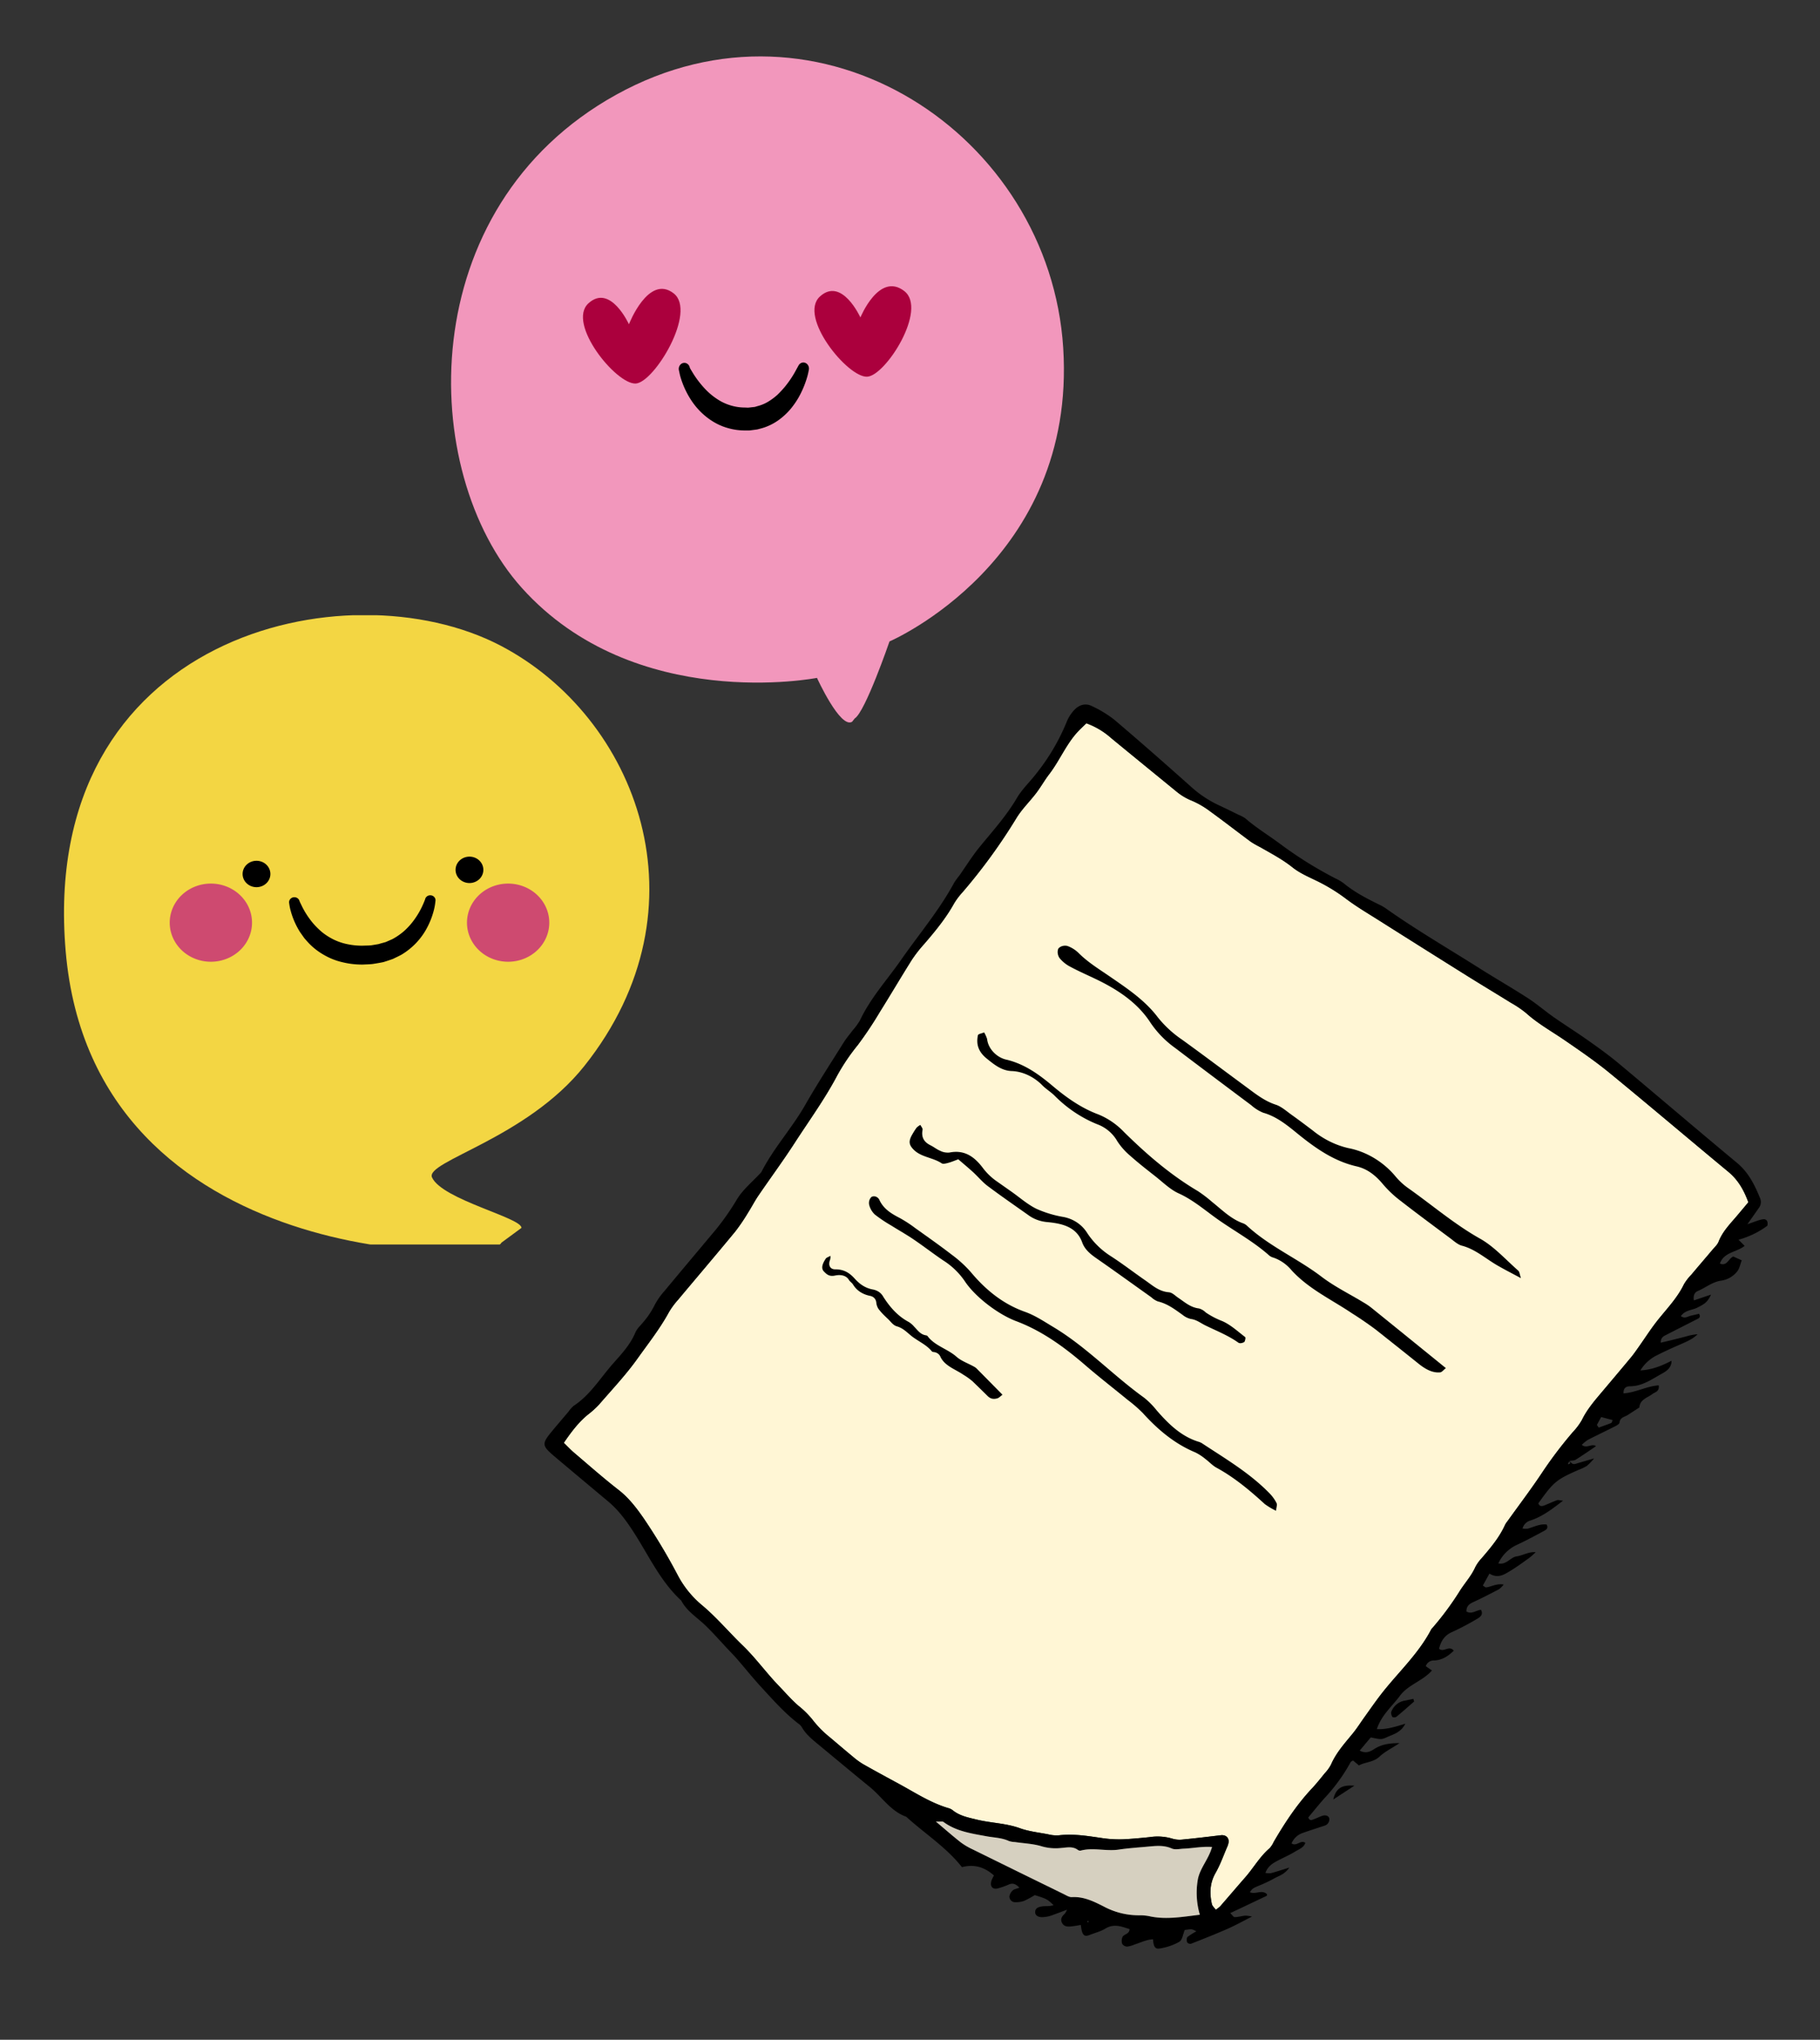 <svg viewBox="93.047 -270.932 778.945 872.632" xmlns="http://www.w3.org/2000/svg"><rect x="93.047" y="-270.932" width="778.945" height="872.632" fill="#333333" stroke="none"/><defs><clipPath id="SelvOmsorgsBeskder_svg__a"><path fill="none" d="M0 0h154.566v155.848H0z" data-name="Rectangle 449"/></clipPath><clipPath id="SelvOmsorgsBeskder_svg__b"><path fill="none" d="M0 0h139.976v157.795H0z" data-name="Rectangle 448"/></clipPath></defs><g data-name="Group 705"><g data-name="Group 704"><path fill="#fff6d5" d="M636.426 519.76a10.236 10.236 0 0 0 1.772-2.731c4.737-8.114 9.87-15.938 16.332-22.827 1.944-2.072 3.708-4.311 5.502-6.511a17.026 17.026 0 0 0 2.675-3.705c2.212-5.12 5.903-9.144 9.358-13.38 1.792-2.196 3.307-4.617 4.967-6.926 2.288-3.19 4.518-6.423 6.913-9.53 7.181-9.324 16.072-17.321 21.611-27.917a2.566 2.566 0 0 1 .398-.52 126.288 126.288 0 0 0 12.071-16.319c2.128-3.288 4.793-6.211 6.425-9.852a16.197 16.197 0 0 1 2.637-3.732c3.847-4.486 7.679-8.969 10.13-14.437a10.056 10.056 0 0 1 1.102-1.623c5.077-7.095 10.37-14.045 15.17-21.32a180.66 180.66 0 0 1 12.704-16.677 27.113 27.113 0 0 0 3.92-5.23c2.13-4.402 5.25-8.03 8.347-11.706 4.23-5.016 8.47-10.02 12.659-15.067 1.251-1.508 2.356-3.14 3.488-4.741 2.519-3.556 4.866-7.245 7.553-10.67 4.04-5.145 8.69-9.805 11.588-15.813a21.641 21.641 0 0 1 3.189-4.143c2.952-3.515 5.953-6.994 8.907-10.505.982-1.168 2.236-2.267 2.765-3.628 1.723-4.416 4.994-7.654 7.945-11.153l4.774-5.682c-1.885-5.15-4.34-9.534-8.536-13.007-17.007-14.083-33.834-28.387-50.913-42.381-6.075-4.974-12.589-9.431-19.066-13.88-5.575-3.832-11.52-7.104-16.595-11.675a44.843 44.843 0 0 0-6.501-4.401c-6.311-3.916-12.688-7.732-18.983-11.67q-18.894-11.817-37.725-23.728c-4.616-2.918-9.346-5.703-13.703-8.973a76.032 76.032 0 0 0-11.64-7.269c-3.902-1.954-8.088-3.627-11.442-6.306-4.332-3.453-9.132-5.952-13.855-8.665a40.171 40.171 0 0 1-3.975-2.271c-5.79-4.28-11.465-8.719-17.303-12.933a37.393 37.393 0 0 0-7.882-4.62 24.763 24.763 0 0 1-6.69-3.983c-9.308-7.615-18.635-15.2-27.919-22.845a32.535 32.535 0 0 0-10.608-6.317c-1.152 1.121-2.091 2.006-2.993 2.917-5.445 5.5-8.247 12.809-12.897 18.863-1.98 2.58-3.578 5.456-5.548 8.047-2.774 3.653-6.166 6.904-8.522 10.793a240.513 240.513 0 0 1-23.12 31.765 29.543 29.543 0 0 0-3.532 4.708c-3.527 6.356-8.107 11.908-12.827 17.378a57.437 57.437 0 0 0-5.23 6.705c-4.66 7.395-9.083 14.936-13.721 22.342a160.21 160.21 0 0 1-9.451 14.16 86.904 86.904 0 0 0-8.788 13.012c-5.309 10.064-12 19.243-18.152 28.756-4.972 7.691-10.423 15.066-15.586 22.636-1.596 2.338-2.886 4.887-4.414 7.275a81.544 81.544 0 0 1-5.494 8.094c-8.071 9.778-16.3 19.429-24.437 29.152a33.31 33.31 0 0 0-3.89 5.252c-3.855 7.096-8.863 13.425-13.513 19.951-4.931 6.92-10.83 13.159-16.404 19.608a38.232 38.232 0 0 1-4.812 4.353c-4.08 3.338-7.158 7.478-10.304 12.057 1.582 1.537 2.891 2.951 4.344 4.194 6.333 5.378 12.564 10.892 19.12 15.987 4.411 3.427 7.729 7.814 10.77 12.204a251.132 251.132 0 0 1 14.465 24.143 42.339 42.339 0 0 0 10.113 12.664c6.443 5.319 11.736 11.704 17.692 17.442 5.613 5.404 10.217 11.87 15.697 17.518 2.729 2.814 5.25 5.812 8.258 8.373a37.363 37.363 0 0 1 6.026 5.977 43.798 43.798 0 0 0 7.33 7.44c3.345 2.818 6.664 5.664 10.037 8.445a30.6 30.6 0 0 0 4.225 3.07c5.115 2.896 10.284 5.693 15.452 8.498 6.886 3.733 13.468 8.09 21.097 10.328a5.065 5.065 0 0 1 1.757.861c3 2.452 6.68 3.145 10.281 4.029 6.103 1.5 12.47 1.511 18.497 3.69 3.859 1.393 8.07 1.83 12.134 2.62a14.95 14.95 0 0 0 4.49.434c6.335-.763 12.562.31 18.755 1.204a48.931 48.931 0 0 0 10.417.418q4.905-.33 9.801-.853a22.096 22.096 0 0 1 9.716.665 10.96 10.96 0 0 0 4.491.355c5.42-.518 10.827-1.173 16.234-1.82 2.318-.273 3.8 1.317 3.206 3.576a8.465 8.465 0 0 1-.41 1.24c-1.653 3.789-3.017 7.747-5.059 11.317-2.467 4.315-2.583 8.698-1.582 13.28.192.873 1.067 1.594 1.673 2.458a13.824 13.824 0 0 0 1.875-1.443c3.59-4.118 7.127-8.287 10.729-12.396 3.575-4.077 6.253-8.892 10.438-12.473Z" data-name="Path 1099"/><path fill-rule="evenodd" d="M764.823 353.926c.593.966 1.249 1.778 2.589 1.374 2.271-.682 4.56-1.33 7.88-2.295a25.627 25.627 0 0 1-3.098 3.204 21.296 21.296 0 0 1-3.543 1.686c-9.513 4.173-10.696 5.157-17.202 14.312.482 1.42 1.531 1.299 2.6.879 1.807-.71 3.567-1.56 5.395-2.213.545-.194 1.25.082 2.562.206-4.66 3.586-8.852 6.821-13.989 8.488a4.874 4.874 0 0 0-3.347 3.422 8.186 8.186 0 0 0 2.283.044c2.666-.763 5.215-2.123 8.053-1.748.855 1.658-.32 2.28-1.122 2.714-3.836 2.079-7.691 4.148-11.646 5.981a16.26 16.26 0 0 0-7.92 7.93c3.552.712 5.114-2.617 7.85-3.014 2.687-.388 5.104-2.048 8.14-1.788a35.486 35.486 0 0 1-2.853 2.525c-2.65 1.898-5.29 3.831-8.075 5.513-2.602 1.571-5.3 3.355-8.863 1.115-1.043 1.886-1.939 3.51-2.83 5.124.722.431 1.067.818 1.367.784 2.323-.257 4.452-1.76 7.551-1.216a11.135 11.135 0 0 1-2 2.004c-3.672 1.919-7.35 3.833-11.115 5.556-1.777.814-2.872 1.836-2.82 3.961 2.237 1.333 4.09-.497 6.21-.717.974 1.697.047 2.896-1.281 3.65a110.587 110.587 0 0 1-10.937 5.793c-3.429 1.468-4.918 3.989-5.707 7.21 2.044 1.764 4.25-1.653 6.286.832-2.378 2.336-5.026 4.09-8.455 4.19a3.562 3.562 0 0 0-3.518 2.456l2.637 1.824c-3.963 4.524-10.153 6.039-13.718 10.85-3.343 4.514-7.875 8.193-9.867 14.24 4.075.205 7.715-.946 12.2-2.316-1.99 3.83-5.032 4.468-7.617 5.647-2.688 1.23-2.733 1.127-7.177.21l-4.746 5.649c2.378 1.27 4.25.626 6.07-.57 3.022-1.99 6.357-2.66 10.98-2.622-3.43 2.257-6.327 3.672-8.578 5.777-2.614 2.446-6.017 2.244-8.79 3.753l-2.506-2.105c-.375.243-.885.39-1.053.714a75.036 75.036 0 0 1-11.123 15.336c-2.463 2.763-4.774 5.652-7.012 8.316.639 1.605 1.502 1.089 2.234.824 1.23-.45 2.414-1.03 3.64-1.484 1.539-.57 2.953-.02 3.136 1.148a2.812 2.812 0 0 1-1.987 3.01c-3.092 1.038-6.208 1.998-9.276 3.1a7.839 7.839 0 0 0-4.89 4.51c2.26 1.45 3.778-1.649 5.87-.261-.648 2.084-2.66 2.718-4.207 3.672-2.408 1.49-5.035 2.617-7.549 3.937-2.142 1.122-4.22 2.341-5.313 5.257a7.757 7.757 0 0 0 2.298.146c2.27-.6 4.501-1.347 7.954-2.41-2.08 2.915-4.237 3.424-6.032 4.399a63.914 63.914 0 0 1-5.877 2.878c-3.683 1.534-3.708 1.476-5.006 3.23 2.343 1.147 5.12-1.217 7.326.845-.015.285.044.653-.052.7-5.039 2.41-10.09 4.792-15.652 7.416.822.781 1.368 1.73 1.9 1.727 1.505-.013 3-.49 4.514-.637a15.167 15.167 0 0 1 2.899.394c-3.972 2.005-7.14 3.784-10.451 5.237-5.175 2.274-10.442 4.347-15.706 6.415a1.783 1.783 0 0 1-1.612-.637c-.214-.71-.268-1.91.159-2.287a25.54 25.54 0 0 1 3.808-2.406c-1.89-1.031-1.89-1.031-4.998-.579-.736 1.733-1 4.253-2.312 5.041a24.644 24.644 0 0 1-8.55 2.897c-2.31.381-2.502-1.89-2.721-3.96-2.833.138-5.328 1.43-7.936 2.256a11.145 11.145 0 0 1-3.108.864 2.662 2.662 0 0 1-2.123-1.14 4.154 4.154 0 0 1 .131-2.983c.613-1.259 2.86-1.094 3.04-3.342-3.44-1.097-6.711-2.481-10.404-.222-2.011 1.226-4.42 1.806-6.642 2.687-2.108.84-2.97.328-3.52-2.153-.14-.627-.197-1.276-.325-2.1-1.354.213-2.63.476-3.918.604-1.535.155-3.142.245-4.056-1.362-.931-1.635-.186-2.887 1.076-4.014a7.83 7.83 0 0 0 1.002-1.755c-2.693 1.002-4.88 1.852-7.095 2.615a13.422 13.422 0 0 1-2.567.516c-2.453.328-4.03-.55-3.978-2.166.046-1.424 1.032-2.172 3.308-2.413.863-.095 1.748-.04 2.616-.114.64-.057 1.268-.213 1.965-.337-2.636-2.583-2.935-2.744-8.069-4.343a39.293 39.293 0 0 1-4.468 2.423 9.87 9.87 0 0 1-3.796.614 2.45 2.45 0 0 1-2.583-2.438 4.367 4.367 0 0 1 1.449-2.611c.565-.552 1.559-.665 2.838-1.155-1.435-1.487-2.666-2.147-4.52-1.381a30.433 30.433 0 0 1-4.888 1.715c-2.28.511-3.363-1.165-2.453-3.644a19.956 19.956 0 0 1 .963-1.924c-4.013-3.603-8.512-4.945-13.695-3.553-6.834-8.653-15.987-14.389-23.841-21.563-6.699-2.394-10.39-8.48-15.585-12.718-7.286-5.939-14.5-11.963-21.743-17.952-2.698-2.229-5.458-4.384-7.266-7.483a5.164 5.164 0 0 0-1.29-1.475c-6.119-4.641-11.157-10.394-16.324-15.996-3.547-3.845-6.81-7.953-10.24-11.903-1.428-1.64-2.98-3.17-4.46-4.766-2.072-2.225-4.108-4.485-6.208-6.683-1.356-1.418-2.735-2.82-4.203-4.12-3.268-2.876-6.907-5.392-8.994-9.399-8.85-8.134-13.772-19.001-20.115-28.88-3.177-4.949-6.594-9.702-11.154-13.517-7.545-6.309-15.094-12.615-22.612-18.96-5.937-5.01-5.98-5.613-1.092-11.494 2.238-2.69 4.514-5.349 6.775-8.012a11.877 11.877 0 0 1 2.173-2.44c7.117-4.666 11.418-11.946 16.89-18.125 3.602-4.067 7.354-8.055 9.51-13.238.647-1.556 2.02-2.833 3.144-4.166a35.216 35.216 0 0 0 5.102-7.574 29.395 29.395 0 0 1 4.095-5.884c7.4-8.915 14.874-17.769 22.306-26.655a110.646 110.646 0 0 0 8.942-12.876c2.588-4.169 6.62-7.444 10.011-11.114a2.5 2.5 0 0 0 .4-.52c5.196-10.15 12.986-18.593 18.634-28.473 5.201-9.099 10.935-17.892 16.496-26.785 1.159-1.845 2.596-3.513 3.902-5.265a26.941 26.941 0 0 0 3.088-4.228c4.519-9.597 11.688-17.379 17.666-25.972 7.605-10.933 16.299-21.11 22.645-32.913a35.756 35.756 0 0 1 2.314-3.173c1.86-2.68 3.65-5.41 5.53-8.075a80.864 80.864 0 0 1 3.583-4.676c5.411-6.575 11.084-12.909 15.436-20.331 2.184-3.726 5.473-6.794 8.147-10.25a90.327 90.327 0 0 0 12.978-21.863 16.67 16.67 0 0 1 3.387-5.5c2.232-2.345 4.912-3.076 7.707-1.64a48.891 48.891 0 0 1 9.459 5.76c10.994 9.333 21.826 18.859 32.592 28.457a47.992 47.992 0 0 0 11.896 8.024c2.975 1.368 5.906 2.83 8.848 4.27a12.82 12.82 0 0 1 2.87 1.556c4.622 4.012 9.858 7.174 14.73 10.792a168.987 168.987 0 0 0 23.832 14.864 18.528 18.528 0 0 1 3.384 1.995c4.763 3.935 10.207 6.697 15.702 9.39a16.275 16.275 0 0 1 2.262 1.31c13.014 9.222 26.813 17.218 40.27 25.743 6.825 4.32 13.846 8.337 20.633 12.723 3.84 2.482 7.322 5.52 11.078 8.146 4.83 3.38 9.84 6.507 14.653 9.914 4.455 3.147 8.91 6.328 13.092 9.824 16.946 14.151 33.72 28.506 50.705 42.61 4.936 4.1 7.543 9.455 9.867 15.133a4.241 4.241 0 0 1-.667 4.298c-1.318 1.91-2.671 3.8-4.776 6.795 3.033-1.006 4.762-1.828 6.574-2.101 1.55-.239 2.39.793 1.958 2.752a37.113 37.113 0 0 1-12.335 5.97c.997 1.009 1.68 1.702 2.612 2.642-3.357 2.737-8.88 2.618-10.585 7.57 3.129 1.238 3.571-2.094 5.75-3.017l3.606 1.63c-.686 1.748-.956 3.556-1.96 4.751a10.626 10.626 0 0 1-6.658 3.907c-3.849.487-6.713 2.979-10.08 4.407-1.653.7-2.08 2.082-1.806 4.086l7.356-2.493c-1.452 3.077-2.498 3.918-5.937 5.608-2.25 1.102-5.167 1.002-6.974 3.604 1.692 1.24 2.968.112 4.271-.185 1.21-.273 2.413-.563 3.517-.822.789 1.495-.02 1.878-.786 2.27-4.279 2.18-8.57 4.333-12.838 6.532-1.27.656-2.82 1.148-2.77 3.565 1.855-.44 3.467-.808 5.074-1.204q2.864-.705 5.717-1.45a23.263 23.263 0 0 1 4.97-.962c-2.015 2.038-4.551 3.107-7.089 4.216-3.398 1.487-6.791 2.999-10.095 4.68a17.188 17.188 0 0 0-7.3 6.59c4.315-.246 8.279-1.512 13.329-4.14.043 2.839-1.943 4.334-4.013 5.469-4.345 2.374-8.444 5.442-13.762 5.452-1.616.005-2.889.725-2.763 3.044 5.22-.358 9.91-3.086 15.057-3.44.402 2.689-1.587 2.861-2.653 3.68-2.166 1.67-5.357 2.28-5.63 5.78q-2.454 1.595-4.904 3.178c-1.38.89-3.349 1.023-3.597 3.313-.067.597-1.16 1.206-1.899 1.58-3.874 1.968-7.813 3.818-11.674 5.813a15.92 15.92 0 0 0-2.552 2.104c2.058 1.792 4.178-.722 6.074.57-3.012 2.03-5.816 3.993-8.706 5.8-.673.418-1.67.32-2.494.501-.235.35-.514.643-.738.972-.08.12-.026.33-.033.495.307-.134.827-.22.866-.41.074-.36-.12-.784-.2-1.185ZM557.983 38.494c-1.152 1.12-2.091 2.006-2.993 2.917-5.445 5.5-8.247 12.808-12.897 18.863-1.98 2.58-3.578 5.455-5.548 8.047-2.773 3.653-6.166 6.904-8.522 10.793a240.513 240.513 0 0 1-23.12 31.765 29.543 29.543 0 0 0-3.532 4.708c-3.527 6.356-8.107 11.908-12.827 17.378a57.437 57.437 0 0 0-5.23 6.705c-4.66 7.395-9.083 14.935-13.721 22.342a160.207 160.207 0 0 1-9.451 14.16 86.904 86.904 0 0 0-8.788 13.012c-5.309 10.064-12 19.243-18.152 28.756-4.972 7.69-10.423 15.066-15.586 22.636-1.596 2.338-2.886 4.887-4.414 7.274a81.542 81.542 0 0 1-5.494 8.094c-8.072 9.78-16.3 19.43-24.437 29.153a33.31 33.31 0 0 0-3.89 5.252c-3.855 7.095-8.863 13.425-13.513 19.95-4.931 6.921-10.83 13.16-16.404 19.61a38.233 38.233 0 0 1-4.812 4.352c-4.08 3.338-7.158 7.478-10.304 12.057 1.583 1.536 2.892 2.951 4.345 4.193 6.333 5.378 12.564 10.893 19.12 15.987 4.41 3.427 7.729 7.814 10.77 12.204a251.106 251.106 0 0 1 14.471 24.159 42.34 42.34 0 0 0 10.114 12.663c6.443 5.318 11.736 11.704 17.692 17.442 5.612 5.404 10.216 11.871 15.697 17.518 2.728 2.814 5.25 5.813 8.258 8.374a37.35 37.35 0 0 1 6.026 5.976 43.797 43.797 0 0 0 7.33 7.44c3.345 2.818 6.663 5.665 10.037 8.445a30.6 30.6 0 0 0 4.225 3.07c5.115 2.896 10.284 5.693 15.452 8.498 6.886 3.734 13.468 8.09 21.097 10.328a5.065 5.065 0 0 1 1.757.861c3 2.452 6.68 3.145 10.28 4.03 6.103 1.498 12.47 1.51 18.497 3.688 3.86 1.394 8.07 1.832 12.135 2.62a14.953 14.953 0 0 0 4.49.435c6.338-.778 12.566.299 18.758 1.193a48.932 48.932 0 0 0 10.417.417q4.905-.33 9.8-.852a22.096 22.096 0 0 1 9.716.666 10.96 10.96 0 0 0 4.489.35c5.42-.519 10.827-1.174 16.234-1.822 2.319-.273 3.8 1.318 3.206 3.577a8.463 8.463 0 0 1-.41 1.24c-1.653 3.789-3.017 7.748-5.058 11.317-2.467 4.314-2.584 8.698-1.582 13.28.191.873 1.066 1.594 1.672 2.458a13.823 13.823 0 0 0 1.875-1.443c3.59-4.118 7.127-8.286 10.728-12.396 3.574-4.075 6.252-8.89 10.437-12.471a10.235 10.235 0 0 0 1.772-2.732c4.737-8.114 9.87-15.937 16.332-22.827 1.943-2.072 3.708-4.31 5.502-6.511a17.027 17.027 0 0 0 2.675-3.705c2.212-5.12 5.903-9.143 9.357-13.38 1.792-2.196 3.308-4.617 4.968-6.925 2.288-3.19 4.517-6.423 6.913-9.53 7.181-9.325 16.071-17.322 21.61-27.918a2.565 2.565 0 0 1 .4-.52 126.29 126.29 0 0 0 12.07-16.319c2.128-3.288 4.792-6.21 6.425-9.851a16.197 16.197 0 0 1 2.637-3.733c3.847-4.486 7.678-8.968 10.13-14.436a10.055 10.055 0 0 1 1.101-1.623c5.077-7.096 10.372-14.045 15.17-21.32a180.662 180.662 0 0 1 12.705-16.677 27.113 27.113 0 0 0 3.919-5.23c2.131-4.403 5.251-8.031 8.348-11.706 4.229-5.017 8.47-10.02 12.658-15.067 1.252-1.509 2.356-3.14 3.489-4.742 2.519-3.556 4.866-7.245 7.553-10.669 4.04-5.145 8.69-9.806 11.588-15.813a21.641 21.641 0 0 1 3.188-4.148c2.953-3.514 5.953-6.994 8.907-10.504.982-1.17 2.236-2.268 2.766-3.63 1.722-4.415 4.993-7.653 7.945-11.152l4.773-5.681c-1.885-5.151-4.339-9.535-8.536-13.008-17.007-14.082-33.834-28.387-50.912-42.381-6.076-4.973-12.59-9.431-19.067-13.88-5.575-3.832-11.52-7.103-16.595-11.675a44.843 44.843 0 0 0-6.5-4.4c-6.312-3.916-12.688-7.732-18.984-11.671q-18.894-11.816-37.724-23.728c-4.617-2.918-9.347-5.703-13.703-8.973a76.032 76.032 0 0 0-11.64-7.269c-3.902-1.954-8.088-3.627-11.443-6.306-4.331-3.453-9.132-5.952-13.855-8.665a40.172 40.172 0 0 1-3.975-2.271c-5.79-4.28-11.465-8.718-17.303-12.933a37.393 37.393 0 0 0-7.881-4.62 24.763 24.763 0 0 1-6.69-3.983c-9.308-7.615-18.636-15.2-27.92-22.845a32.535 32.535 0 0 0-10.613-6.312ZM493.586 508.35c4.347 3.652 7.455 6.393 10.715 8.943a29.287 29.287 0 0 0 5.073 2.977q19.384 9.568 38.812 19.046c1.168.57 2.45 1.423 3.635 1.356 5.014-.29 9.289 1.828 13.503 3.954a31.694 31.694 0 0 0 15.707 3.82 20.096 20.096 0 0 1 4.534.526c7.001 1.364 13.861.09 21-.759a33.294 33.294 0 0 1-.838-15.18c.978-4.894 4.649-8.64 6.063-13.806-4.345-.286-8.197.556-12.08.718-1.735.073-3.714.57-5.163-.073-3.656-1.623-7.29-1.048-10.97-.728-3.918.34-7.849.628-11.737 1.202-5.422.8-10.889-.995-16.284.43a1.7 1.7 0 0 1-1.239-.325c-2.182-1.59-4.6-.99-6.969-.813a21.441 21.441 0 0 1-8.365-.662c-3.692-1.154-7.706-1.285-11.58-1.86a9.398 9.398 0 0 1-2.55-.436c-3.042-1.421-6.338-1.437-9.544-2.029-6.408-1.185-12.979-2.081-18.475-6.143-.38-.295-1.138-.083-3.248-.158ZM776.5 338.69c.263.372.529.743.792 1.116 1.79-.65 3.592-1.265 5.355-1.976.26-.107.341-.666.604-1.227-1.599-.43-3.153-.848-4.921-1.32-.68 1.263-1.257 2.335-1.83 3.406ZM558.555 551.474l.483-.271c-.093-.129-.192-.367-.278-.364a.638.638 0 0 0-.414.275c-.036.043.13.234.206.358Z" data-name="Path 1100"/><path fill-rule="evenodd" d="M698.286 456.988c-2.521 2.19-5.017 4.427-7.6 6.542-.378.308-1.587.302-1.727.055-.364-.645-.698-1.667-.424-2.252a7.548 7.548 0 0 1 5.694-4.715c1.247-.21 2.479-.51 3.72-.768.108.38.222.76.337 1.138Z" data-name="Path 1101"/><path fill-rule="evenodd" d="M663.669 498.911c1.153-4.874 3.648-6.337 9.073-5.93-2.954 1.929-5.589 3.653-9.073 5.93Z" data-name="Path 1102"/><path fill="#d6d0c0" fill-rule="evenodd" d="M493.587 508.349c2.11.075 2.864-.133 3.252.153 5.494 4.062 12.065 4.96 18.474 6.145 3.206.593 6.502.607 9.545 2.029a9.39 9.39 0 0 0 2.55.435c3.873.575 7.887.706 11.579 1.86a21.441 21.441 0 0 0 8.365.663c2.37-.179 4.787-.778 6.97.813a1.7 1.7 0 0 0 1.237.324c5.396-1.424 10.864.369 16.285-.43 3.889-.573 7.818-.861 11.737-1.201 3.678-.318 7.31-.892 10.97.728 1.448.642 3.428.145 5.162.073 3.88-.159 7.735-1.004 12.081-.72-1.415 5.166-5.09 8.913-6.063 13.808a33.294 33.294 0 0 0 .843 15.18c-7.144.853-14.004 2.127-21.005.762a20.096 20.096 0 0 0-4.534-.526 31.694 31.694 0 0 1-15.707-3.819c-4.213-2.125-8.49-4.243-13.503-3.954-1.186.068-2.472-.788-3.635-1.357q-19.422-9.49-38.812-19.046a29.278 29.278 0 0 1-5.073-2.976c-3.266-2.548-6.375-5.295-10.718-8.944Z" data-name="Path 1103"/><g fill-rule="evenodd" data-name="Group 703"><path d="M240.239 64.475c-.303 1.367-.142 2.41-.747 3.016-2.373 2.369-5.808 2.975-9.513 3.059-7.75.166-15.506.398-23.258.613a156.07 156.07 0 0 0-12.397 1.21c-10.484 1.126-20.867 3.966-31.639 2.527-3.19-.574-6.537-.256-9.458.899a4.644 4.644 0 0 1-1.851.419c-8.725-.244-17.223 1.427-25.816 2.239-7.02.669-14.056.399-21.011 2.356-3.803 1.074-8.307.681-12.499.826-4.523.156-9.063.32-13.565.185a28.507 28.507 0 0 1-8.352-1.211c-3.511-1.321-7.593-1.348-11.131-.073-6.895 2.273-14.425 3.109-21.855 2.427-2.219-.202-4.545.168-6.771-.009-5.207-.551-10.444.833-14.157 3.742-3.381 2.627-7.402 2.719-11.672 2.785-4.991.079-7.584-2.128-9.231-5.176-.305-.562.672-1.549 1.228-2.684 1.005.364 1.95.821 2.816 1.361 2.978 2.898 8.326 3.481 12.203 1.329 7.011-3.445 14.413-4.025 22.269-4.01 7.749.009 15.439-.65 22.712-3.249 4.21-1.365 8.814-1.814 13.324-1.301 13.455 1.066 26.892 1.256 40.353-.983a56.781 56.781 0 0 1 7.729-.366c5.453-.139 10.986.409 16.196-1.603a5.11 5.11 0 0 1 1.907-.201c13.014.57 25.424-3.213 38.314-3.834 6.975-.334 13.875-2.057 20.814-3.131a28.458 28.458 0 0 1 3.843-.417c13.513-.262 27.017-.492 41.215-.745Z" data-name="Path 1107" transform="scale(1) rotate(40.035 133.103 836.695)"/><path d="M223.429 152.079a30.671 30.671 0 0 1-5.476 1.2c-8.682.099-17.288.578-25.743 2.773-1.897.492-4.012.289-6.015.523-1.72.1-3.418.4-5.05.892-9.055 3.383-18.38 3.847-27.931 3.062a59.665 59.665 0 0 0-8.591.325c-7.765.509-15.524 1.242-23.288 1.562-11.917.489-23.559 1.912-34.532 6.464-7.656 3.176-20.056 4.433-27.838 2.527a31.626 31.626 0 0 0-12.793-.136c-5.116.817-10.296 1.3-15.417 2.107-3.678.582-7.295 1.489-10.954 2.19a59.359 59.359 0 0 1-8.413 1.365c-1.69-.036-3.321-.552-4.647-1.472-.991-.762-1.526-1.883-1.451-3.038.38-1.321 2.071-1.978 3.442-1.338 4.006 1.575 7.794.708 11.747-.413a54.13 54.13 0 0 1 7.661-1.333c6.289-.838 12.576-1.737 18.893-2.343a52.335 52.335 0 0 1 11.177-.173c9.915 1.226 19.461.57 28.63-3.432 4.195-1.832 8.718-2.555 13.233-3.53 16.218-3.515 32.812-2.362 49.125-4.507a34.427 34.427 0 0 1 7.713.307c7.499.741 14.915.957 21.938-2.373a6.409 6.409 0 0 1 1.594-.605c11.912-2.031 23.749-4.729 35.973-4.142a16.44 16.44 0 0 1 4.919.985c.802.294 1.167 1.365 2.094 2.553Z" data-name="Path 1108" transform="scale(1) rotate(43.117 148.701 789.872)"/><path d="M240.081 14.343c-4.218.877-7.804 1.723-11.441 2.35-5.636.971-11.538.737-16.846 3.267-1.639.783-3.978.665-6.009.787-8.841.519-17.682 1.075-26.523 1.407a47.093 47.093 0 0 1-10.077-.568c-4.853-.877-9.421-.821-13.756 1.402-8.785 4.508-18.44 5.363-28.402 5.521-5.729.086-11.538.164-16.933 2.606a17.902 17.902 0 0 1-6.004.829c-13.599.776-27.199 1.536-40.805 2.206a42.5 42.5 0 0 1-14.916-1.503c-9.807-3.005-19.942-1.798-29.917.776-3.915 1.01-7.792 2.163-11.757 2.981-1.957.45-4.019.481-5.994.09-1.46-.476-2.547-1.521-2.91-2.795.048-1.323.862-2.544 2.182-3.275a13.178 13.178 0 0 1 5.883-.788c5.469.446 10.78-.349 16.204-.884 9.06-.877 18.249-1.953 27.262.125a47.206 47.206 0 0 0 14.095.639c11.205-.825 22.431-1.41 33.645-2.139 5.071-.329 10.119-.401 14.971-2.365 2.324-.941 5.318-.822 8.02-1.037 3.733-.302 7.475-.494 11.216-.688 5.817-.092 11.5-1.478 16.463-4.017 6.882-3.857 15.353-5.191 23.443-3.691 2.328.405 4.715.515 7.082.325 12.508-1.07 25.066-.887 37.565-3.245 6.782-1.287 14.183-.187 21.295-.037.805.018 1.554.871 2.964 1.721Z" data-name="Path 1110" transform="scale(1) rotate(40.035 133.103 836.695)"/><path d="M23.001 130.314c-.773 1.336-1.458 2.712-2.31 3.931-.551.794-1.316 1.881-2.036 1.957-4.419.472-8.388 3.665-12.926 3.238-3.083-.286-4.153-1.423-4.721-5.018a29.17 29.17 0 0 1-.377-3.029 8.414 8.414 0 0 1 .476-1.913c.745.343 1.75.426 2.086 1.025 1.684 2.997 4.027 3.567 6.903 2.86 1.529-.375 3.124-.367 4.621-.849 1.29-.284 2.498-.959 3.512-1.96 4.265-5.353 9.64-5.371 14.864-4.255a26.18 26.18 0 0 0 7.83.694l8.669-.741c4.222-.353 8.524-.219 12.645-1.238a47.69 47.69 0 0 0 11.218-4.834c3.858-2.112 8.211-2.52 12.294-1.153a33.626 33.626 0 0 0 13.815 1.03c5.984-.759 12-.994 17.998-1.56 3.739-.353 7.526-.11 11.04-2.604 1.218-.867 3.037-.602 4.587-.772 3.306-.361 6.65-.187 9.756-2.234a6.692 6.692 0 0 1 3.28-.535 34.534 34.534 0 0 0 7.785-1.717c3.821-1.122 7.908-.881 11.888-1.07.372-.02.875.961 1.078 1.587.098.317-.264.964-.549 1.317-.29.408-.686.688-1.123.793-5.326.406-10.459 2.15-15.66 3.444-2.168.539-4.373.531-6.447 1.85a8.59 8.59 0 0 1-3.876.963c-3.997.324-7.986.471-11.804 2.395a8.83 8.83 0 0 1-3.301.445c-9.558.777-19.119 1.471-28.673 2.346-3.157.287-6.254.354-9.072-1.286-6.147-3.57-11.813-.644-16.983 2.924-2.473 1.751-5.259 2.765-8.123 2.957-7.113.584-14.225 1.276-21.342 1.669-2.851.16-5.711-.389-8.571-.52-2.417-.114-4.845-.089-8.451-.137Z" data-name="Path 1111" transform="scale(1) rotate(40.035 133.103 836.695)"/><path d="M101.311 188.968c-.117 1.143-.055 2.015-.287 2.521-.911 1.98-2.229 2.487-3.651 2.557-2.975.139-5.952.333-8.927.513a28.924 28.924 0 0 0-4.758 1.011c-4.024.941-8.009 3.315-12.143 2.112-1.225-.479-2.509-.214-3.63.752-.216.218-.46.338-.711.35-3.349-.204-6.61 1.193-9.908 1.872-2.695.559-5.395.333-8.064 1.969-1.46.898-3.189.569-4.798.691-1.736.13-3.478.267-5.206.154-1.096.008-2.184-.336-3.206-1.012-1.347-1.104-2.914-1.127-4.272-.061-2.646 1.9-5.536 2.599-8.388 2.029-.851-.169-1.744.14-2.599-.008-1.998-.46-4.008.696-5.433 3.128-1.298 2.196-2.841 2.273-4.48 2.328-1.916.066-2.911-1.779-3.543-4.327-.117-.469.258-1.294.471-2.243a5.84 5.84 0 0 1 1.081 1.138c1.143 2.422 3.196 2.909 4.684 1.11 2.691-2.879 5.532-3.364 8.547-3.352 2.974.008 5.925-.543 8.717-2.715 1.616-1.141 3.383-1.517 5.114-1.088 5.164.891 10.321 1.05 15.488-.822a10.184 10.184 0 0 1 2.966-.306c2.093-.116 4.217.342 6.216-1.34a.99.99 0 0 1 .732-.168c4.995.477 9.758-2.685 14.705-3.204 2.677-.28 5.326-1.72 7.989-2.618a5.347 5.347 0 0 1 1.475-.348c5.186-.219 10.369-.411 15.819-.623Z" data-name="Path 1107" transform="scale(1) rotate(47.615 156.7 734.224)"/></g></g></g><g data-name="Group 1192"><g data-name="Group 1172"><g data-name="Group 1169"><g clip-path="url(#SelvOmsorgsBeskder_svg__a)" data-name="Group 1095" transform="matrix(1.697 0 0 1.833 286.099 -246.804)"><path fill="#f297bc" d="M101.807 154.517c2.663-1.523 8.767-17.971 8.767-17.971s47.218-18.721 43.815-68.487C150.986 18.293 93.138-17.444 41.667 8.931s-50.055 88.1-23.819 115.12c28.5 29.352 74.438 21 74.438 21s5.875 11.942 8.856 10.239" data-name="Path 1627"/><path fill="#ab003d" d="M44.858 62.524s-4.682-9.571-10.212-4.892 6.98 18.941 11.912 18.721c4.68-.212 15.527-16.8 9.571-21.057-6.358-4.54-11.271 7.228-11.271 7.228" data-name="Path 1628"/><path fill="#ab003d" d="M103.239 60.933s-4.68-9.571-10.212-4.892 6.983 18.936 11.912 18.716c4.68-.212 15.318-15.739 9.359-19.993-6.353-4.54-11.06 6.168-11.06 6.168" data-name="Path 1629"/><path d="M60.225 72.69c.005.038.276.461.855 1.341a23.234 23.234 0 0 0 2.652 3.245 16.8 16.8 0 0 0 4.473 3.309 13.551 13.551 0 0 0 5.956 1.368l.4.016.2.008.1.005h.075l-.172.013h.016l.944-.094c.306-.038.652-.056.92-.1l.619-.172a10.353 10.353 0 0 0 2.666-1.016 15.8 15.8 0 0 0 2.365-1.62 24.353 24.353 0 0 0 1.918-1.911 24.057 24.057 0 0 0 2.51-3.4c.512-.872.807-1.368.807-1.368l.1-.166a1.412 1.412 0 0 1 2.6 1.016s-.038.182-.113.52a13.2 13.2 0 0 1-.37 1.354 21.76 21.76 0 0 1-2.089 4.548 19.213 19.213 0 0 1-2.076 2.757 16.413 16.413 0 0 1-3.038 2.58 14.291 14.291 0 0 1-4.063 1.834l-1.2.295c-.351.062-.636.083-.96.126l-.941.115-.249.019h-.482l-.55-.005a16.637 16.637 0 0 1-4.371-.587 15.273 15.273 0 0 1-3.964-1.673 17.017 17.017 0 0 1-5.374-5.055 19.724 19.724 0 0 1-2.3-4.489 12.833 12.833 0 0 1-.416-1.36l-.115-.5-.1-.424a1.407 1.407 0 0 1 2.741-.633c.008.035.016.075.021.11" data-name="Path 1630"/></g></g><g data-name="Group 1165"><g clip-path="url(#SelvOmsorgsBeskder_svg__b)" data-name="Group 1093" transform="matrix(1.797 0 0 1.706 119.423 -7.728)"><path fill="#f3d643" d="M104.717 157.361c-1.205 4.945-97.172 7.754-103.75-73.087C-5.499 4.818 67.968-12.464 104.5 7.601c32.495 17.854 50.064 65.624 20 105.427-13.781 18.251-38.067 23.93-36.276 27.973 2.477 5.579 21.423 10.095 21.292 12.639" data-name="Path 1621"/><path d="M49.719 64.817a3.308 3.308 0 1 1-3.375-3.24 3.305 3.305 0 0 1 3.375 3.24" data-name="Path 1622"/><path d="M100.442 63.779a3.309 3.309 0 1 1-3.373-3.24 3.3 3.3 0 0 1 3.373 3.24" data-name="Path 1623"/><path d="M56.627 71.596s.062.178.173.432l.565 1.225a21.644 21.644 0 0 0 2.551 4.031 20.093 20.093 0 0 0 2.131 2.209 15.313 15.313 0 0 0 2.753 1.838 13.222 13.222 0 0 0 3.3 1.164 15.788 15.788 0 0 0 3.6.371c.7-.036 1.482-.021 2.1-.1l1.67-.295c.565-.192 1.142-.337 1.7-.508l1.572-.722a15.337 15.337 0 0 0 2.689-1.922 17.275 17.275 0 0 0 2.057-2.273 20.731 20.731 0 0 0 2.408-4.116c.473-1.074.679-1.7.667-1.665a1.253 1.253 0 0 1 2.47.428l-.069.591a14.491 14.491 0 0 1-.28 1.551 20.448 20.448 0 0 1-2.033 5.254 17.231 17.231 0 0 1-2.264 3.147 16.876 16.876 0 0 1-3.392 2.853c-.67.39-1.382.734-2.095 1.1-.746.278-1.506.551-2.285.8-.822.178-1.677.323-2.525.466-.8.1-1.451.09-2.185.14a18.443 18.443 0 0 1-4.886-.549 15.3 15.3 0 0 1-4.404-1.784 15.968 15.968 0 0 1-3.475-2.734c-.482-.506-.9-1.036-1.323-1.53l-1.038-1.546a20.146 20.146 0 0 1-2.185-5.19 13.852 13.852 0 0 1-.33-1.546c-.052-.371-.078-.57-.078-.57a1.256 1.256 0 0 1 2.43-.589Z" data-name="Path 1624"/><path fill="#ce4a70" d="M45.345 76.891a9.8 9.8 0 1 0-9.6 10 9.8 9.8 0 0 0 9.6-10" data-name="Path 1625"/><path fill="#ce4a70" d="M116.142 76.892a9.8 9.8 0 1 0-9.6 10 9.8 9.8 0 0 0 9.6-10" data-name="Path 1626"/></g></g></g></g></svg>